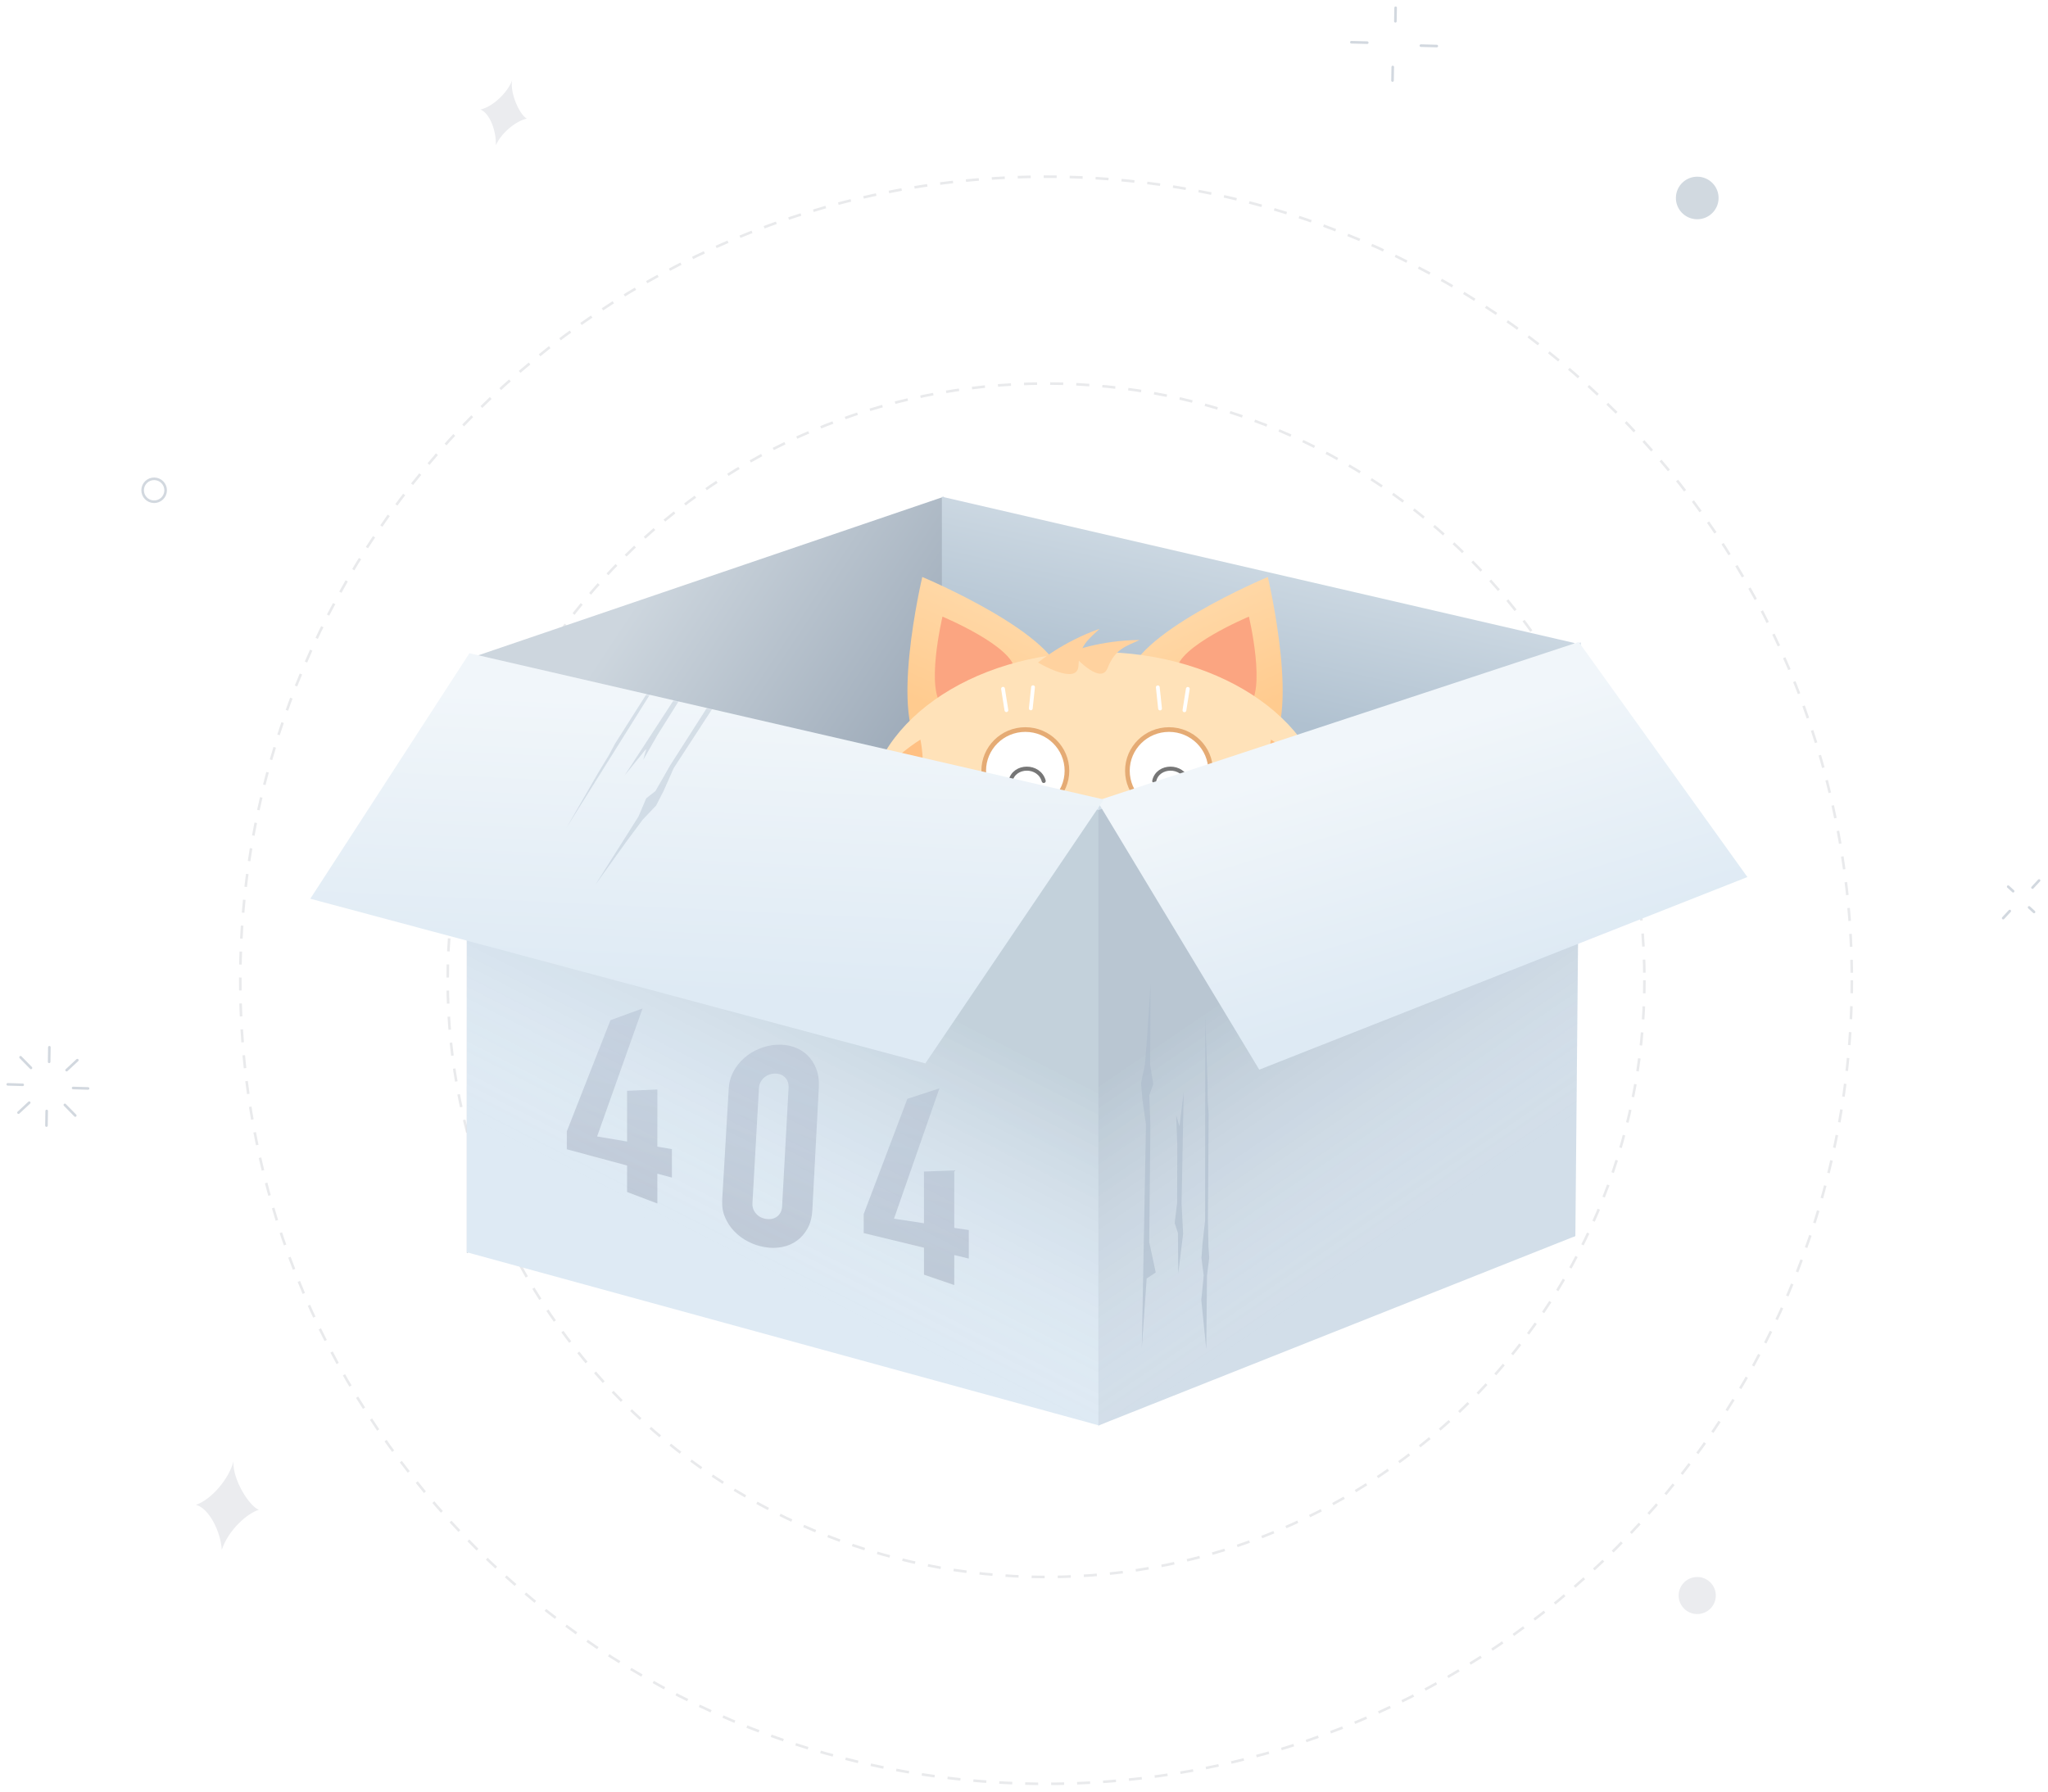 <svg fill="none" height="693" viewBox="0 0 792 693" width="792" xmlns="http://www.w3.org/2000/svg" xmlns:xlink="http://www.w3.org/1999/xlink"><filter id="a" color-interpolation-filters="sRGB" filterUnits="userSpaceOnUse" height="300.735" width="323" x="262.232" y="197.183"><feFlood flood-opacity="0" result="BackgroundImageFix"/><feColorMatrix in="SourceAlpha" result="hardAlpha" type="matrix" values="0 0 0 0 0 0 0 0 0 0 0 0 0 0 0 0 0 0 127 0"/><feOffset dy="20"/><feGaussianBlur stdDeviation="11"/><feColorMatrix type="matrix" values="0 0 0 0 0.047 0 0 0 0 0.264 0 0 0 0 0.449 0 0 0 0.5 0"/><feBlend in2="BackgroundImageFix" mode="normal" result="effect1_dropShadow_481_3176"/><feBlend in="SourceGraphic" in2="effect1_dropShadow_481_3176" mode="normal" result="shape"/></filter><filter id="b" color-interpolation-filters="sRGB" filterUnits="userSpaceOnUse" height="302.648" width="244.606" x="180.538" y="254.76"><feFlood flood-opacity="0" result="BackgroundImageFix"/><feColorMatrix in="SourceAlpha" result="hardAlpha" type="matrix" values="0 0 0 0 0 0 0 0 0 0 0 0 0 0 0 0 0 0 127 0"/><feOffset dy="2"/><feColorMatrix type="matrix" values="0 0 0 0 0.235 0 0 0 0 0.347 0 0 0 0 0.475 0 0 0 1 0"/><feBlend in2="BackgroundImageFix" mode="normal" result="effect1_dropShadow_481_3176"/><feBlend in="SourceGraphic" in2="effect1_dropShadow_481_3176" mode="normal" result="shape"/></filter><filter id="c" color-interpolation-filters="sRGB" filterUnits="userSpaceOnUse" height="308.909" width="186.535" x="424.775" y="248.499"><feFlood flood-opacity="0" result="BackgroundImageFix"/><feColorMatrix in="SourceAlpha" result="hardAlpha" type="matrix" values="0 0 0 0 0 0 0 0 0 0 0 0 0 0 0 0 0 0 127 0"/><feOffset dy="2"/><feColorMatrix type="matrix" values="0 0 0 0 0.235 0 0 0 0 0.347 0 0 0 0 0.475 0 0 0 1 0"/><feBlend in2="BackgroundImageFix" mode="normal" result="effect1_dropShadow_481_3176"/><feBlend in="SourceGraphic" in2="effect1_dropShadow_481_3176" mode="normal" result="shape"/></filter><linearGradient id="d" gradientUnits="userSpaceOnUse" x1="307.631" x2="404.462" y1="139.716" y2="204.129"><stop offset="0" stop-color="#cdd6de"/><stop offset="1" stop-color="#9facba"/></linearGradient><linearGradient id="e" gradientUnits="userSpaceOnUse" x1="451.703" x2="433.839" y1="184.404" y2="264.9"><stop offset="0" stop-color="#d8e2ea"/><stop offset="1" stop-color="#b0c1d0"/></linearGradient><linearGradient id="f"><stop offset="0" stop-color="#ffe7c2"/><stop offset="1" stop-color="#ffcb8f"/></linearGradient><linearGradient id="g" gradientUnits="userSpaceOnUse" x1="372.448" x2="331.695" xlink:href="#f" y1="151.062" y2="240.483"/><linearGradient id="h" gradientUnits="userSpaceOnUse" x1="474.509" x2="515.262" xlink:href="#f" y1="151.062" y2="240.483"/><linearGradient id="i" gradientUnits="userSpaceOnUse" x1="1024.94" x2="1016.19" y1="642.077" y2="742.254"><stop offset="0" stop-color="#ffe2b9"/><stop offset="1" stop-color="#ffc083"/></linearGradient><linearGradient id="j"><stop offset="0" stop-color="#fff" stop-opacity=".01"/><stop offset="1" stop-color="#132e3c"/></linearGradient><linearGradient id="k" gradientUnits="userSpaceOnUse" x1="292.8" x2="349.293" xlink:href="#j" y1="491.656" y2="380.618"/><linearGradient id="l"><stop offset="0" stop-color="#7b86a4"/><stop offset="1" stop-color="#454e6b"/></linearGradient><linearGradient id="m" gradientUnits="userSpaceOnUse" x1="220.662" x2="208.924" xlink:href="#l" y1="391.238" y2="455.207"/><linearGradient id="n" gradientUnits="userSpaceOnUse" x1="335.475" x2="323.544" xlink:href="#l" y1="422.141" y2="486.616"/><linearGradient id="o" gradientUnits="userSpaceOnUse" x1="281.577" x2="261.485" xlink:href="#l" y1="403.421" y2="466.349"/><linearGradient id="p" gradientUnits="userSpaceOnUse" x1="525.699" x2="459.286" xlink:href="#j" y1="490.397" y2="392.909"/><linearGradient id="q"><stop offset="0" stop-color="#f1f6fa"/><stop offset="1" stop-color="#deeaf4"/></linearGradient><linearGradient id="r" gradientUnits="userSpaceOnUse" x1="554.592" x2="583.459" xlink:href="#q" y1="281.187" y2="375.653"/><linearGradient id="s" gradientUnits="userSpaceOnUse" x1="185.225" x2="179.869" xlink:href="#q" y1="267.635" y2="380.129"/><mask id="t" height="160" maskUnits="userSpaceOnUse" width="307" x="120" y="252"><path clip-rule="evenodd" d="m181.536 252.674-61.536 94.961 237.842 63.689 69.021-102.064z" fill="#fff" fill-rule="evenodd"/></mask><path clip-rule="evenodd" d="m716.137 379.17c0 171.664-139.513 310.829-311.607 310.829s-311.605-139.165-311.605-310.829 139.511-310.829 311.605-310.829 311.607 139.165 311.607 310.829z" fill-rule="evenodd" stroke="#e9eaec" stroke-dasharray="5.02 5.02"/><path clip-rule="evenodd" d="m635.931 379.171c0 127.479-103.602 230.824-231.401 230.824-127.801 0-231.398-103.345-231.398-230.824s103.597-230.823 231.398-230.823c127.799 0 231.401 103.344 231.401 230.823z" fill-rule="evenodd" stroke="#e9eaec" stroke-dasharray="5.05 5.05"/><g stroke="#d2d8df" stroke-linecap="round"><path d="m34.058 421.02-5.785-.176"/><path d="m29.908 410.077-4.149 3.866"/><path d="m19.093 405.082-.087 5.642"/><path d="m7.948 408.955 4.029 4.115"/><path d="m3 419.435 5.782.176"/><path d="m7.149 430.376 4.152-3.866"/><path d="m17.965 435.375.087-5.643"/><path d="m29.11 431.498-4.029-4.115"/><path d="m788.541 340.582-2.543 2.746"/><path d="m776.602 342.967 1.919 1.764"/><path d="m774.667 355.138 2.542-2.746"/><path d="m786.603 352.749-1.916-1.764"/><path d="m555.632 17.813-6.152-.165"/><path d="m539.714 3-.093 5.244"/><path d="m522.595 16.339 6.152.162"/><path d="m538.512 31.151.093-5.244"/></g><path clip-rule="evenodd" d="m100.085 584.008c-4.426 1.321-11.796 7.808-14.318 15.498-.423-7.145-4.972-16.127-9.977-17.42 6.107-2.154 12.721-10.069 14.48-16.738-.318 6.989 6.044 17.139 9.815 18.66z" fill="#ebecef" fill-rule="evenodd"/><path clip-rule="evenodd" d="m203.731 45.901c-3.413.602-9.463 4.795-12.009 10.305.303-5.358-2.306-12.44-5.92-13.836 4.734-1.078 10.348-6.403 12.237-11.219-.844 5.181 3.014 13.291 5.692 14.749z" fill="#ebecef" fill-rule="evenodd"/><path clip-rule="evenodd" d="m656.176 84.808c-4.561-.099-8.175-3.863-8.073-8.409.099-4.546 3.873-8.152 8.427-8.053 4.561.099 8.175 3.863 8.076 8.409-.102 4.546-3.873 8.152-8.43 8.053z" fill="#d1d9e0" fill-rule="evenodd"/><path clip-rule="evenodd" d="m656.197 624.328c-3.966-.084-7.113-3.363-7.029-7.319.084-3.96 3.372-7.098 7.341-7.014 3.969.087 7.115 3.363 7.028 7.322-.087 3.956-3.371 7.098-7.34 7.011z" fill="#ebecef" fill-rule="evenodd"/><path clip-rule="evenodd" d="m59.51 194.078c-2.456-.054-4.404-2.082-4.35-4.534.051-2.45 2.087-4.391 4.543-4.34 2.456.054 4.404 2.081 4.353 4.531-.054 2.453-2.09 4.397-4.545 4.343z" fill-rule="evenodd" stroke="#d2d8df" stroke-linecap="round"/><path clip-rule="evenodd" d="m364.985 192.135-184.447 62.847v229.625l182.359-62.847z" fill="url(#d)" fill-rule="evenodd"/><path clip-rule="evenodd" d="m364.238 192.135 244.606 56.585v229.625l-244.606-56.585z" fill="url(#e)" fill-rule="evenodd"/><g filter="url(#a)"><path clip-rule="evenodd" d="m356.663 203.183s53.848 22.505 54.065 40.301c.195 15.918-40.477 36.642-53.24 27.128-14.27-10.637-.825-67.429-.825-67.429z" fill="url(#g)" fill-rule="evenodd"/><path clip-rule="evenodd" d="m364.476 218.516s27.8 11.619 27.912 20.806c.101 8.218-20.897 18.916-27.486 14.005-7.366-5.492-.426-34.811-.426-34.811z" fill="#fba581" fill-rule="evenodd"/><path clip-rule="evenodd" d="m490.294 203.183s-53.848 22.505-54.066 40.301c-.194 15.918 40.478 36.642 53.241 27.128 14.269-10.637.825-67.429.825-67.429z" fill="url(#h)" fill-rule="evenodd"/><path clip-rule="evenodd" d="m482.98 218.516s-27.8 11.619-27.912 20.806c-.101 8.218 20.897 18.916 27.486 14.005 7.367-5.492.426-34.811.426-34.811z" fill="#fba581" fill-rule="evenodd"/><ellipse cx="424.297" cy="295.638" fill="url(#i)" rx="89.067" ry="63.434"/><path d="m398.627 254.012c.229-2.184.861-8.195.861-8.195" stroke="#fff" stroke-linecap="round" stroke-width="1.466"/><path d="m389.196 254.711c-.238-1.503-1.313-8.289-1.313-8.289" stroke="#fff" stroke-linecap="round" stroke-width="1.466"/><path d="m448.609 254.053c-.23-2.184-.862-8.195-.862-8.195" stroke="#fff" stroke-linecap="round" stroke-width="1.466"/><path d="m458.039 254.752c.238-1.503 1.313-8.289 1.313-8.289" stroke="#fff" stroke-linecap="round" stroke-width="1.466"/><g clip-rule="evenodd" fill-rule="evenodd"><path d="m401.418 236.284s9.419-8.002 23.795-13.047c-3.977 3.87-7.852 6.255-8.147 14.232-.295 7.978-15.648-1.185-15.648-1.185z" fill="#ffd29f"/><path d="m413.943 232.148s11.511-4.499 26.746-4.589c-5.02 2.364-9.46 3.357-12.336 10.804-2.877 7.447-14.41-6.215-14.41-6.215z" fill="#ffd29f"/><path d="m355.944 266.092s-10.632 6.301-20.083 18.251c4.954-2.501 8.471-5.388 16.11-3.07s3.973-15.181 3.973-15.181z" fill="#ffc083"/><path d="m351.041 277.436s-10.632 6.301-20.083 18.25c4.954-2.5 8.471-5.388 16.11-3.069 7.639 2.318 3.973-15.181 3.973-15.181z" fill="#ffc083"/><path d="m353.308 284.835s-20.287 7.762-23.143 27.332c5.477-7.537 9.343-10.483 21.357-9.878 12.015.605 1.786-17.454 1.786-17.454z" fill="#ffc083"/><path d="m338.282 302.487s-6.794 10.324-10.05 25.208c3.356-4.419 5.251-8.556 13.134-9.821 7.882-1.265-3.084-15.387-3.084-15.387z" fill="#ffc083"/><path d="m338.848 314.833s-6.794 10.324-10.05 25.207c3.356-4.419 5.251-8.555 13.133-9.82s-3.083-15.387-3.083-15.387z" fill="#ffc083"/><path d="m344.129 320.491s-14.831 15.87-8.819 34.711c1.619-9.175 3.802-13.517 14.866-18.24 11.063-4.723-6.047-16.471-6.047-16.471z" fill="#ffc083"/><path d="m364.921 308.239s-1.367 12.284 2.489 27.023c.984-5.461.795-10.007 7.244-14.713 6.448-4.706-9.733-12.31-9.733-12.31z" fill="#ffc083"/><path d="m371.029 318.98s-1.367 12.283 2.489 27.022c.984-5.461.795-10.007 7.244-14.713 6.448-4.705-9.733-12.309-9.733-12.309z" fill="#ffc083"/><path d="m378.304 321.624s-6.011 20.873 7.9 34.931c-2.723-8.91-2.749-13.77 4.965-23.001 7.713-9.231-12.865-11.93-12.865-11.93z" fill="#ffc083"/><path d="m382.04 339.975s4.76 11.405 15.279 22.427c-1.787-5.253-4.157-9.138-.798-16.38s-14.481-6.047-14.481-6.047z" fill="#ffc083"/><path d="m392.59 346.408s4.76 11.406 15.278 22.428c-1.786-5.254-4.156-9.138-.797-16.38s-14.481-6.048-14.481-6.048z" fill="#ffc083"/><path d="m400.235 345.195s4.863 21.17 23.845 26.722c-6.701-6.474-9.08-10.711-6.809-22.525 2.271-11.813-17.036-4.197-17.036-4.197z" fill="#ffc083"/><path d="m491.519 266.092s10.632 6.301 20.083 18.251c-4.954-2.501-8.47-5.388-16.109-3.07s-3.974-15.181-3.974-15.181z" fill="#ffc083"/><path d="m496.422 277.436s10.632 6.301 20.083 18.25c-4.954-2.5-8.471-5.388-16.11-3.069-7.638 2.318-3.973-15.181-3.973-15.181z" fill="#ffc083"/><path d="m494.156 284.835s20.287 7.762 23.143 27.332c-5.478-7.537-9.343-10.483-21.358-9.878-12.014.605-1.785-17.454-1.785-17.454z" fill="#ffc083"/><path d="m509.182 302.487s6.794 10.324 10.049 25.208c-3.356-4.419-5.251-8.556-13.133-9.821s3.084-15.387 3.084-15.387z" fill="#ffc083"/><path d="m508.616 314.833s6.794 10.324 10.05 25.207c-3.357-4.419-5.252-8.555-13.134-9.82s3.084-15.387 3.084-15.387z" fill="#ffc083"/><path d="m503.334 320.491s14.832 15.87 8.82 34.711c-1.62-9.175-3.803-13.517-14.866-18.24-11.064-4.723 6.046-16.471 6.046-16.471z" fill="#ffc083"/><path d="m490.042 308.239s1.366 12.284-2.49 27.023c-.984-5.461-.795-10.007-7.243-14.713-6.449-4.706 9.733-12.31 9.733-12.31z" fill="#ffc083"/><path d="m483.934 318.98s1.366 12.283-2.49 27.022c-.984-5.461-.795-10.007-7.243-14.713-6.449-4.705 9.733-12.309 9.733-12.309z" fill="#ffc083"/><path d="m476.659 321.624s6.01 20.873-7.9 34.931c2.722-8.91 2.748-13.77-4.965-23.001-7.714-9.231 12.865-11.93 12.865-11.93z" fill="#ffc083"/><path d="m472.925 339.972s-4.76 11.405-15.278 22.427c1.786-5.253 4.156-9.138.797-16.38s14.481-6.047 14.481-6.047z" fill="#ffc083"/><path d="m462.375 346.405s-4.76 11.406-15.278 22.428c1.786-5.254 4.156-9.138.797-16.38s14.481-6.048 14.481-6.048z" fill="#ffc083"/><path d="m454.73 345.192s-4.863 21.17-23.845 26.722c6.701-6.474 9.08-10.711 6.809-22.525-2.271-11.813 17.036-4.197 17.036-4.197z" fill="#ffc083"/></g><path d="m412.609 278.128c0 8.779-7.184 15.934-16.094 15.934s-16.094-7.155-16.094-15.934c0-8.778 7.184-15.934 16.094-15.934s16.094 7.156 16.094 15.934z" fill="#fff" stroke="#e5ab74" stroke-width="1.8"/><path d="m390.795 282.083c1.36-6.3 11.065-6.405 12.829 0" stroke="#767676" stroke-linecap="round" stroke-width="1.56"/><path d="m468.173 278.128c0 8.779-7.184 15.934-16.094 15.934s-16.094-7.155-16.094-15.934c0-8.778 7.184-15.934 16.094-15.934s16.094 7.156 16.094 15.934z" fill="#fff" stroke="#e5ab74" stroke-width="1.8"/><path d="m446.359 282.083c1.36-6.3 11.065-6.405 12.829 0" stroke="#767676" stroke-linecap="round" stroke-width="1.56"/><ellipse cx="418.149" cy="302.227" fill="#fff" rx="5.205" ry="4.527"/><ellipse fill="#fff" rx="1.735" ry="1.509" transform="matrix(-3 0 0 3 430.822 302.227)"/><path d="m436.095 303.821c-2.896 4.094-11.724 2.825-11.334-5.573" stroke="#e08063" stroke-linecap="round" stroke-width="1.404"/><path d="m412.982 303.821c2.896 4.094 11.724 2.825 11.333-5.573" stroke="#e08063" stroke-linecap="round" stroke-width="1.404"/><path d="m419.884 297.732h8.864" stroke="#78625b" stroke-linecap="round" stroke-width="1.404"/><path d="m398.045 305.212c-5.25 0-28.943 0-28.943 0" stroke="#fff" stroke-linecap="round" stroke-width="1.38"/><path d="m397.685 311.513c-3.106.66-17.12 3.639-17.12 3.639" stroke="#fff" stroke-linecap="round" stroke-width="1.38"/><path d="m452.184 305.212h28.942" stroke="#fff" stroke-linecap="round" stroke-width="1.38"/><path d="m452.543 311.513c3.106.66 17.121 3.639 17.121 3.639" stroke="#fff" stroke-linecap="round" stroke-width="1.38"/></g><path clip-rule="evenodd" d="m180.538 254.76 244.605 56.585v240.062l-244.605-67.022z" fill="#deeaf4" fill-rule="evenodd"/><g filter="url(#b)" opacity=".134"><path clip-rule="evenodd" d="m180.538 254.76 244.605 56.585v240.062l-244.605-67.022z" fill="url(#k)" fill-rule="evenodd"/></g><path clip-rule="evenodd" d="m242.508 450.832-23.307-6.286v-6.936l16.877-43 12.4-4.522-17.566 49.504 11.596 1.962v-19.619l11.711-.507v22.107l5.625.952v11.021l-5.625-1.518v11.544l-11.711-4.458z" fill="url(#m)" fill-rule="evenodd" opacity=".2"/><path clip-rule="evenodd" d="m357.32 482.619-23.307-5.65v-7.349l16.878-44.574 12.4-4.065-17.567 50.42 11.596 1.764v-19.992l11.711-.456v22.229l5.626.855v11.021l-5.626-1.364v11.607l-11.711-4.007z" fill="url(#n)" fill-rule="evenodd" opacity=".2"/><path clip-rule="evenodd" d="m281.801 421.194c.144-2.482.75-4.707 1.818-6.685 1.067-1.99 2.444-3.73 4.129-5.222 1.686-1.505 3.6-2.702 5.744-3.587 2.144-.894 4.363-1.422 6.656-1.576 2.293-.153 4.47.091 6.53.737 2.06.657 3.852 1.695 5.377 3.118 1.525 1.436 2.709 3.204 3.553 5.3.843 2.107 1.193 4.539 1.048 7.289l-2.511 47.53c-.145 2.708-.751 5.049-1.818 7.015-1.068 1.953-2.444 3.548-4.13 4.782-1.685 1.221-3.599 2.041-5.744 2.464-2.144.414-4.362.429-6.655.05-2.293-.378-4.47-1.106-6.53-2.18-2.06-1.062-3.852-2.404-5.377-4.022-1.526-1.604-2.71-3.422-3.553-5.456-.843-2.024-1.193-4.251-1.049-6.692zm9.183 44.181c-.088 1.547.374 2.895 1.386 4.05 1.012 1.162 2.359 1.856 4.041 2.078 1.681.223 3.086-.117 4.214-1.025 1.129-.914 1.737-2.174 1.825-3.774l2.512-45.965c.088-1.625-.374-2.96-1.386-4-1.012-1.034-2.359-1.52-4.041-1.463-1.681.058-3.086.629-4.214 1.707-1.129 1.072-1.737 2.391-1.825 3.962z" fill="url(#o)" fill-rule="evenodd" opacity=".2"/><path clip-rule="evenodd" d="m611.31 248.499-186.535 62.847v240.063l184.448-73.285z" fill="#d2dee9" fill-rule="evenodd"/><g filter="url(#c)" opacity=".134"><path clip-rule="evenodd" d="m611.31 248.499-186.535 62.847v240.063l184.448-73.285z" fill="url(#p)" fill-rule="evenodd"/></g><path clip-rule="evenodd" d="m610.535 248.329 65.214 90.912-188.773 74.516-62.702-104.013z" fill="url(#r)" fill-rule="evenodd"/><g clip-rule="evenodd" fill="#acbbcb" fill-rule="evenodd" opacity=".6"><path d="m443.607 401.206-.843 10.423-1.505 7.397.543 6.359 1.361 9.564-1.603 86.498 1.881-26.904 3.508-2.324-2.522-11.775.456-45.375-.445-11.422 1.544-4.29-1.198-7.587.163-31.352z"/><path d="m457.537 477.209-.604-11.694.826-43.109-1.632 13.288-1.288-4.335.433 11.298-.051 22.648-.952 7.76 1.258 3.897.117 15.662z"/><path d="m464.566 502.853.922-9.466-.863-6.793.424-5.764.985-8.646.067-78.774.857 24.559.104 7.925.346 4.945-.28 41.307.207 10.072.294 4.271-.856 6.853-.29 28.535z"/></g><path clip-rule="evenodd" d="m181.536 252.674-61.536 94.961 237.842 63.689 69.021-102.064z" fill="url(#s)" fill-rule="evenodd"/><g mask="url(#t)"><g clip-rule="evenodd" fill="#acbbcb" fill-rule="evenodd" opacity=".4"><path d="m242.297 325.448 6.239-8.393 5.196-5.475 2.909-5.681 3.914-8.831 47.197-72.505-15.853 21.819-4.206.111-4.101 11.323-24.432 38.238-5.675 9.923-3.583 2.82-3.004 7.068-16.752 26.502z"/><path d="m270.76 253.611-5.685 10.237-23.544 36.121 8.426-10.404-1.206 4.359 5.621-9.811 12.044-19.18 4.92-6.076.998-3.972 8.2-13.344z"/><path d="m278.389 228.137-5.797 7.54-2.868 6.218-3.415 4.663-5.416 6.81-41.801 66.769 12.287-21.282 4.112-6.775 2.327-4.377 22.126-34.882 5.163-8.651 2.013-3.778 4.358-5.358 15.367-24.045z"/></g></g></svg>